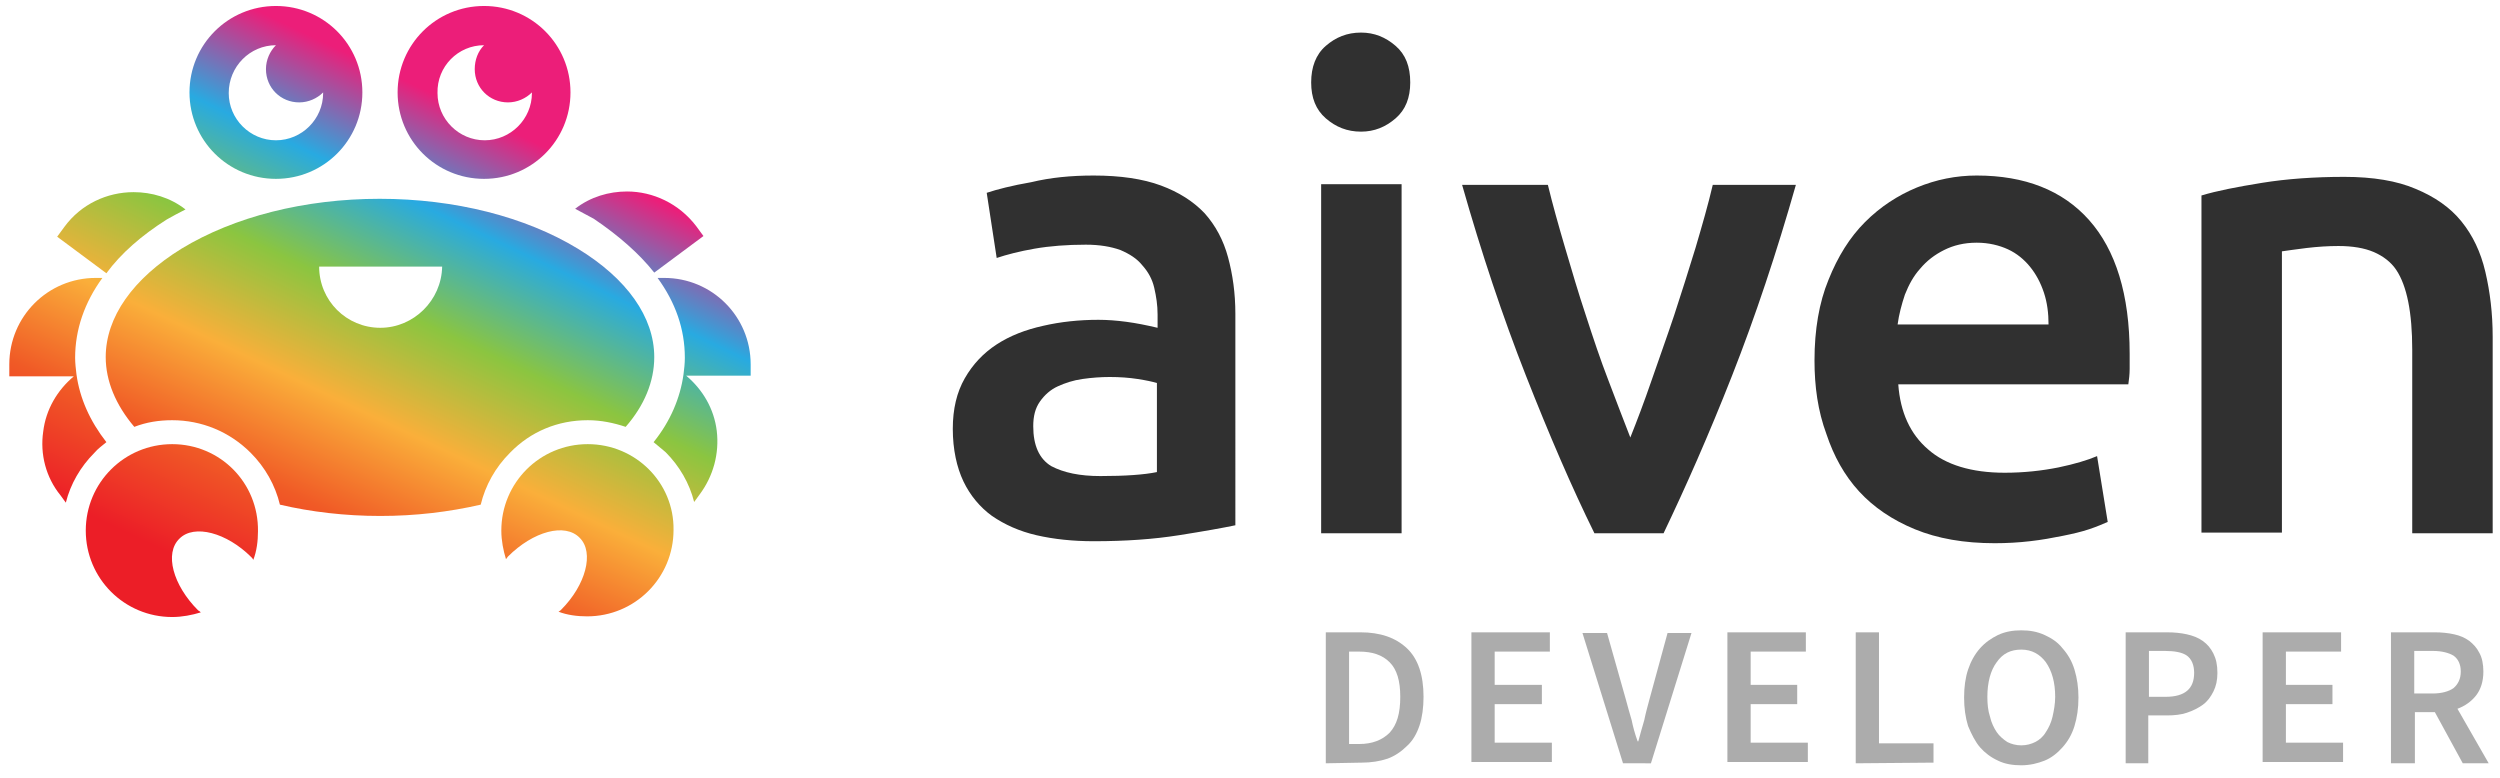 <?xml version="1.0" encoding="utf-8"?>
<!-- Generator: Adobe Illustrator 26.3.1, SVG Export Plug-In . SVG Version: 6.00 Build 0)  -->
<svg version="1.1" id="Layer_1" xmlns="http://www.w3.org/2000/svg" xmlns:xlink="http://www.w3.org/1999/xlink" x="0px" y="0px"
	 viewBox="0 0 376 117" style="enable-background:new 0 0 376 117;" xml:space="preserve">
<style type="text/css">
	.st0{fill:#303030;}
	.st1{opacity:0.4;}
	.st2{fill:url(#SVGID_1_);}
	.st3{fill:url(#SVGID_00000054983478687316269510000008883368084830312854_);}
	.st4{fill:url(#SVGID_00000180329776097356421110000013532086211841757356_);}
	.st5{fill:url(#SVGID_00000077326172142133118480000002614061330196228029_);}
	.st6{fill:url(#SVGID_00000036932789015093635800000011084565349143081139_);}
	.st7{fill:url(#SVGID_00000170275070526709800500000007179327592593623433_);}
	.st8{fill:url(#SVGID_00000077307466821153578920000015256318216466297783_);}
	.st9{fill:url(#SVGID_00000037694413705941367480000016923867906628723080_);}
	.st10{fill:url(#SVGID_00000087384429676092010090000006599523627310221722_);}
</style>
<g>
	<path class="st0" d="M164.5,26.4c4,0,7.4,0.5,10.1,1.5c2.7,1,4.9,2.4,6.6,4.2c1.6,1.8,2.8,4,3.5,6.6s1.1,5.4,1.1,8.5V79
		c-1.9,0.4-4.7,0.9-8.5,1.5s-8,0.9-12.8,0.9c-3.1,0-6-0.3-8.6-0.9s-4.8-1.6-6.7-2.9c-1.8-1.3-3.3-3.1-4.3-5.2s-1.6-4.8-1.6-7.9
		c0-3,0.6-5.5,1.8-7.6s2.8-3.8,4.8-5.1s4.3-2.2,7-2.8c2.6-0.6,5.4-0.9,8.3-0.9c1.3,0,2.7,0.1,4.2,0.3s3,0.5,4.7,0.9v-2
		c0-1.4-0.2-2.7-0.5-4s-0.9-2.4-1.8-3.4c-0.8-1-1.9-1.7-3.3-2.3c-1.4-0.5-3.1-0.8-5.2-0.8c-2.8,0-5.4,0.2-7.7,0.6
		c-2.3,0.4-4.2,0.9-5.7,1.4l-1.5-9.8c1.5-0.5,3.8-1.1,6.7-1.6C158,26.7,161.1,26.4,164.5,26.4z M165.5,71.6c3.7,0,6.6-0.2,8.5-0.6
		V57.6c-0.7-0.2-1.6-0.4-2.9-0.6c-1.3-0.2-2.7-0.3-4.2-0.3c-1.3,0-2.7,0.1-4.1,0.3c-1.4,0.2-2.6,0.6-3.7,1.1c-1.1,0.5-2,1.3-2.7,2.3
		s-1,2.2-1,3.7c0,2.9,0.9,4.9,2.7,6C160,71.1,162.4,71.6,165.5,71.6z"/>
	<path class="st0" d="M212.1,12.4c0,2.3-0.7,4.1-2.2,5.4s-3.2,2-5.2,2c-2.1,0-3.8-0.7-5.3-2s-2.2-3.1-2.2-5.4s0.7-4.2,2.2-5.5
		s3.2-2,5.3-2c2,0,3.7,0.7,5.2,2C211.4,8.2,212.1,10,212.1,12.4z M210.8,80.2h-12.1V27.7h12.1V80.2z"/>
	<path class="st0" d="M239.8,80.2c-3.4-6.9-6.8-14.8-10.3-23.7s-6.7-18.5-9.6-28.7h12.9c0.7,2.9,1.6,6.1,2.6,9.5s2,6.8,3.1,10.1
		c1.1,3.4,2.2,6.7,3.4,9.8c1.2,3.2,2.3,6,3.3,8.6c1-2.5,2.1-5.4,3.2-8.6c1.1-3.2,2.3-6.5,3.4-9.8c1.1-3.4,2.2-6.8,3.2-10.1
		c1-3.4,1.9-6.5,2.6-9.5h12.5c-2.9,10.2-6.1,19.8-9.6,28.7s-7,16.8-10.3,23.7H239.8z"/>
	<path class="st0" d="M272.9,54.2c0-4.6,0.7-8.7,2.1-12.1c1.4-3.5,3.2-6.4,5.5-8.7s4.9-4,7.8-5.2s5.9-1.8,9-1.8
		c7.2,0,12.9,2.2,16.9,6.7s6.1,11.2,6.1,20.1c0,0.7,0,1.4,0,2.3c0,0.8-0.1,1.6-0.2,2.3h-34.6c0.3,4.2,1.8,7.5,4.5,9.8
		c2.6,2.3,6.5,3.5,11.5,3.5c2.9,0,5.6-0.3,8.1-0.8c2.4-0.5,4.4-1.1,5.8-1.7l1.6,9.9c-0.7,0.3-1.6,0.7-2.8,1.1c-1.2,0.4-2.5,0.7-4,1
		s-3.1,0.6-4.9,0.8c-1.7,0.2-3.5,0.3-5.3,0.3c-4.6,0-8.6-0.7-12-2.1s-6.2-3.3-8.4-5.7c-2.2-2.4-3.8-5.3-4.9-8.6
		C273.4,61.8,272.9,58.1,272.9,54.2z M308.1,48.8c0-1.7-0.2-3.3-0.7-4.8s-1.2-2.8-2.1-3.9c-0.9-1.1-2-2-3.3-2.6s-2.9-1-4.7-1
		c-1.9,0-3.5,0.4-4.9,1.1c-1.4,0.7-2.6,1.6-3.6,2.8c-1,1.1-1.7,2.4-2.3,3.9c-0.5,1.5-0.9,3-1.1,4.5H308.1z"/>
	<path class="st0" d="M331.1,29.4c2.3-0.7,5.4-1.3,9.1-1.9s7.9-0.9,12.4-0.9c4.3,0,7.9,0.6,10.7,1.8c2.9,1.2,5.2,2.8,6.9,4.9
		c1.7,2.1,2.9,4.6,3.6,7.6s1.1,6.2,1.1,9.8v29.5h-12.1V52.6c0-2.8-0.2-5.2-0.6-7.2s-1-3.6-1.8-4.8s-2-2.1-3.4-2.7
		c-1.4-0.6-3.2-0.9-5.3-0.9c-1.5,0-3.1,0.1-4.8,0.3c-1.7,0.2-2.9,0.4-3.7,0.5v42.3h-12.1L331.1,29.4L331.1,29.4z"/>
</g>
<g class="st1">
	<path class="st0" d="M199.4,114.8V95.1h5.2c3,0,5.3,0.8,7,2.4s2.5,4.1,2.5,7.3c0,1.6-0.2,3.1-0.6,4.3c-0.4,1.2-1,2.3-1.9,3.1
		c-0.8,0.8-1.8,1.5-2.9,1.9c-1.2,0.4-2.5,0.6-3.9,0.6L199.4,114.8L199.4,114.8z M202.9,111.9h1.5c2,0,3.5-0.6,4.6-1.7
		c1.1-1.2,1.6-2.9,1.6-5.4c0-2.4-0.5-4.1-1.6-5.2s-2.6-1.6-4.6-1.6h-1.5V111.9z"/>
	<path class="st0" d="M221.3,114.8V95.1h11.8V98h-8.3v5h7.1v2.9h-7.1v5.8h8.6v2.9h-12.1V114.8z"/>
	<path class="st0" d="M244.1,114.8L238,95.2h3.7l2.8,9.9c0.3,1.1,0.6,2.2,0.9,3.2c0.2,1,0.5,2.1,0.9,3.2h0.1
		c0.3-1.1,0.6-2.2,0.9-3.2c0.2-1,0.5-2.1,0.8-3.2l2.7-9.9h3.6l-6.1,19.6C248.3,114.8,244.1,114.8,244.1,114.8z"/>
	<path class="st0" d="M259.8,114.8V95.1h11.8V98h-8.3v5h7v2.9h-7v5.8h8.6v2.9h-12.1V114.8z"/>
	<path class="st0" d="M279.1,114.8V95.1h3.5v16.7h8.2v2.9L279.1,114.8L279.1,114.8z"/>
	<path class="st0" d="M304,115.1c-1.3,0-2.5-0.2-3.5-0.7c-1.1-0.5-2-1.2-2.7-2s-1.3-2-1.8-3.2c-0.4-1.3-0.6-2.7-0.6-4.3
		c0-1.6,0.2-3,0.6-4.2s1-2.3,1.8-3.2c0.8-0.9,1.7-1.5,2.7-2c1.1-0.5,2.2-0.7,3.5-0.7s2.4,0.2,3.5,0.7s2,1.1,2.7,2
		c0.8,0.9,1.4,1.9,1.8,3.2s0.6,2.7,0.6,4.2c0,1.6-0.2,3-0.6,4.3s-1,2.3-1.8,3.2c-0.8,0.9-1.7,1.6-2.7,2S305.3,115.1,304,115.1z
		 M304,112.1c0.8,0,1.5-0.2,2.1-0.5s1.2-0.8,1.6-1.5c0.4-0.6,0.8-1.4,1-2.3s0.4-1.9,0.4-3c0-2.2-0.5-3.9-1.4-5.2
		c-0.9-1.2-2.1-1.9-3.7-1.9s-2.8,0.6-3.7,1.9c-0.9,1.2-1.4,3-1.4,5.2c0,1.1,0.1,2.1,0.4,3c0.2,0.9,0.6,1.7,1,2.3
		c0.4,0.6,1,1.1,1.6,1.5C302.5,111.9,303.2,112.1,304,112.1z"/>
	<path class="st0" d="M319.7,114.8V95.1h6.2c1.1,0,2.1,0.1,3,0.3c0.9,0.2,1.7,0.5,2.4,1c0.7,0.5,1.2,1.1,1.6,1.9s0.6,1.7,0.6,2.9
		c0,1.1-0.2,2-0.6,2.8s-0.9,1.5-1.6,2s-1.5,0.9-2.4,1.2c-0.9,0.3-1.9,0.4-3,0.4h-2.8v7.2H319.7z M323.2,104.8h2.5
		c2.9,0,4.3-1.2,4.3-3.6c0-1.2-0.4-2.1-1.1-2.6s-1.9-0.7-3.3-0.7h-2.4V104.8z"/>
	<path class="st0" d="M340.3,114.8V95.1h11.8V98h-8.3v5h7v2.9h-7v5.8h8.6v2.9h-12.1V114.8z"/>
	<path class="st0" d="M359.6,114.8V95.1h6.6c1,0,2,0.1,2.9,0.3c0.9,0.2,1.6,0.5,2.3,1c0.6,0.5,1.1,1,1.5,1.8
		c0.4,0.7,0.6,1.7,0.6,2.8c0,1.5-0.4,2.7-1.1,3.6s-1.7,1.6-2.8,2l4.7,8.2h-3.9l-4.2-7.7h-3v7.7H359.6z M363.1,104.3h2.8
		c1.3,0,2.4-0.3,3.1-0.8c0.7-0.6,1.1-1.4,1.1-2.5s-0.4-1.9-1.1-2.4c-0.7-0.4-1.7-0.7-3.1-0.7h-2.8V104.3z"/>
</g>
<g>
	
		<linearGradient id="SVGID_1_" gradientUnits="userSpaceOnUse" x1="39.914" y1="27.989" x2="73.981" y2="99.674" gradientTransform="matrix(1 0 0 -1 0 118)">
		<stop  offset="0" style="stop-color:#EC1E27"/>
		<stop  offset="0.2" style="stop-color:#F05A26"/>
		<stop  offset="0.4" style="stop-color:#FAAF3A"/>
		<stop  offset="0.6" style="stop-color:#8BC540"/>
		<stop  offset="0.8" style="stop-color:#28AAE1"/>
		<stop  offset="1" style="stop-color:#EC1E79"/>
	</linearGradient>
	<path class="st2" d="M88.4,63.2c2,0,3.9,0.4,5.7,1c2.8-3.2,4.3-6.8,4.3-10.5c0-6-4.1-11.8-11.5-16.3c-7.9-4.8-18.5-7.5-29.8-7.5
		l0,0c-11.3,0-21.9,2.7-29.8,7.5C20,41.9,15.9,47.7,15.9,53.7c0,3.6,1.5,7.2,4.3,10.5c1.8-0.7,3.7-1,5.7-1c4.4,0,8.6,1.7,11.8,4.9
		c2.2,2.2,3.7,4.9,4.4,7.8c4.7,1.1,9.8,1.7,15.1,1.7s10.3-0.6,15.1-1.7c0.7-2.9,2.2-5.6,4.4-7.8C79.8,64.9,83.9,63.2,88.4,63.2z
		 M57.2,49.3c-5.1,0-9.2-4.1-9.2-9.2h18.5C66.4,45.2,62.2,49.3,57.2,49.3z"/>
	
		<linearGradient id="SVGID_00000029043856012734216690000004873708941933501346_" gradientUnits="userSpaceOnUse" x1="0.352" y1="46.791" x2="34.42" y2="118.475" gradientTransform="matrix(1 0 0 -1 0 118)">
		<stop  offset="0" style="stop-color:#EC1E27"/>
		<stop  offset="0.2" style="stop-color:#F05A26"/>
		<stop  offset="0.4" style="stop-color:#FAAF3A"/>
		<stop  offset="0.6" style="stop-color:#8BC540"/>
		<stop  offset="0.8" style="stop-color:#28AAE1"/>
		<stop  offset="1" style="stop-color:#EC1E79"/>
	</linearGradient>
	<path style="fill:url(#SVGID_00000029043856012734216690000004873708941933501346_);" d="M25.1,33c0.9-0.5,1.8-1,2.8-1.5l0,0
		c-2.3-1.8-5.1-2.6-7.8-2.6c-4,0-7.9,1.8-10.4,5.2l-1.1,1.5l7.4,5.5C18.2,38.1,21.3,35.4,25.1,33z"/>
	
		<linearGradient id="SVGID_00000152260875652058178990000003106669424939668130_" gradientUnits="userSpaceOnUse" x1="2.495" y1="45.772" x2="36.563" y2="117.456" gradientTransform="matrix(1 0 0 -1 0 118)">
		<stop  offset="0" style="stop-color:#EC1E27"/>
		<stop  offset="0.2" style="stop-color:#F05A26"/>
		<stop  offset="0.4" style="stop-color:#FAAF3A"/>
		<stop  offset="0.6" style="stop-color:#8BC540"/>
		<stop  offset="0.8" style="stop-color:#28AAE1"/>
		<stop  offset="1" style="stop-color:#EC1E79"/>
	</linearGradient>
	<path style="fill:url(#SVGID_00000152260875652058178990000003106669424939668130_);" d="M16,66.5c-2.5-3.2-4-6.6-4.5-10.2
		c-0.1-0.8-0.2-1.7-0.2-2.5c0-4.2,1.4-8.3,4.1-12h-1c-7.2,0-13,5.8-13,13v1.8h9.7c-2.5,2.1-4.2,5-4.6,8.3c-0.5,3.4,0.4,6.9,2.6,9.6
		l0.8,1.1c0.7-2.8,2.2-5.4,4.3-7.5C14.7,67.5,15.4,67,16,66.5z"/>
	
		<linearGradient id="SVGID_00000019673729877166515840000004683877860435574148_" gradientUnits="userSpaceOnUse" x1="63.861" y1="16.608" x2="97.929" y2="88.293" gradientTransform="matrix(1 0 0 -1 0 118)">
		<stop  offset="0" style="stop-color:#EC1E27"/>
		<stop  offset="0.2" style="stop-color:#F05A26"/>
		<stop  offset="0.4" style="stop-color:#FAAF3A"/>
		<stop  offset="0.6" style="stop-color:#8BC540"/>
		<stop  offset="0.8" style="stop-color:#28AAE1"/>
		<stop  offset="1" style="stop-color:#EC1E79"/>
	</linearGradient>
	<path style="fill:url(#SVGID_00000019673729877166515840000004683877860435574148_);" d="M98.4,41l7.4-5.5l-1.1-1.5
		c-2.6-3.4-6.5-5.2-10.4-5.2c-2.7,0-5.5,0.8-7.8,2.6l0,0c0.9,0.5,1.9,1,2.8,1.5C93,35.4,96.1,38.1,98.4,41z"/>
	
		<linearGradient id="SVGID_00000067946600066728016600000003432424478279823284_" gradientUnits="userSpaceOnUse" x1="78.353" y1="9.721" x2="112.421" y2="81.405" gradientTransform="matrix(1 0 0 -1 0 118)">
		<stop  offset="0" style="stop-color:#EC1E27"/>
		<stop  offset="0.2" style="stop-color:#F05A26"/>
		<stop  offset="0.4" style="stop-color:#FAAF3A"/>
		<stop  offset="0.6" style="stop-color:#8BC540"/>
		<stop  offset="0.8" style="stop-color:#28AAE1"/>
		<stop  offset="1" style="stop-color:#EC1E79"/>
	</linearGradient>
	<path style="fill:url(#SVGID_00000067946600066728016600000003432424478279823284_);" d="M112.9,54.8c0-7.2-5.8-13-13-13h-1
		c2.7,3.7,4.1,7.7,4.1,12c0,0.9-0.1,1.7-0.2,2.5c-0.5,3.6-2,7.1-4.5,10.2c0.6,0.5,1.2,1,1.8,1.5c2.1,2.1,3.6,4.7,4.3,7.5l0.8-1.1
		c2.1-2.8,3-6.2,2.6-9.6c-0.4-3.3-2.1-6.2-4.6-8.3h9.7C112.9,56.5,112.9,54.8,112.9,54.8z"/>
	
		<linearGradient id="SVGID_00000181801015115427554080000010234039403719016849_" gradientUnits="userSpaceOnUse" x1="11.701" y1="41.397" x2="45.768" y2="113.082" gradientTransform="matrix(1 0 0 -1 0 118)">
		<stop  offset="0" style="stop-color:#EC1E27"/>
		<stop  offset="0.2" style="stop-color:#F05A26"/>
		<stop  offset="0.4" style="stop-color:#FAAF3A"/>
		<stop  offset="0.6" style="stop-color:#8BC540"/>
		<stop  offset="0.8" style="stop-color:#28AAE1"/>
		<stop  offset="1" style="stop-color:#EC1E79"/>
	</linearGradient>
	<path style="fill:url(#SVGID_00000181801015115427554080000010234039403719016849_);" d="M41.5,26.9c7.2,0,13-5.8,13-13
		s-5.8-13-13-13s-13,5.8-13,13S34.3,26.9,41.5,26.9z M41.5,6.8L41.5,6.8C40.6,7.7,40,9,40,10.4c0,2.8,2.2,5,5,5
		c1.4,0,2.7-0.6,3.6-1.5c0,0,0,0,0,0.1c0,3.9-3.2,7.1-7.1,7.1s-7.1-3.2-7.1-7.1C34.4,10,37.6,6.8,41.5,6.8z"/>
	
		<linearGradient id="SVGID_00000147211257573941351290000011928686501619165076_" gradientUnits="userSpaceOnUse" x1="37.234" y1="29.263" x2="71.302" y2="100.947" gradientTransform="matrix(1 0 0 -1 0 118)">
		<stop  offset="0.2" style="stop-color:#F05A26"/>
		<stop  offset="0.4" style="stop-color:#FAAF3A"/>
		<stop  offset="0.6" style="stop-color:#8BC540"/>
		<stop  offset="0.8" style="stop-color:#28AAE1"/>
		<stop  offset="1" style="stop-color:#EC1E79"/>
	</linearGradient>
	<path style="fill:url(#SVGID_00000147211257573941351290000011928686501619165076_);" d="M72.8,26.9c7.2,0,13-5.8,13-13
		s-5.8-13-13-13s-13,5.8-13,13C59.8,21.1,65.6,26.9,72.8,26.9z M72.8,6.8L72.8,6.8c-0.9,0.9-1.4,2.2-1.4,3.6c0,2.8,2.2,5,5,5
		c1.4,0,2.7-0.6,3.6-1.5c0,0,0,0,0,0.1c0,3.9-3.2,7.1-7.1,7.1s-7.1-3.2-7.1-7.1C65.7,10,68.9,6.8,72.8,6.8z"/>
	
		<linearGradient id="SVGID_00000165933110211703316920000006203880379841392275_" gradientUnits="userSpaceOnUse" x1="24.477" y1="35.325" x2="58.545" y2="107.01" gradientTransform="matrix(1 0 0 -1 0 118)">
		<stop  offset="0" style="stop-color:#EC1E27"/>
		<stop  offset="0.2" style="stop-color:#F05A26"/>
		<stop  offset="0.4" style="stop-color:#FAAF3A"/>
		<stop  offset="0.6" style="stop-color:#8BC540"/>
		<stop  offset="0.8" style="stop-color:#28AAE1"/>
		<stop  offset="1" style="stop-color:#EC1E79"/>
	</linearGradient>
	<path style="fill:url(#SVGID_00000165933110211703316920000006203880379841392275_);" d="M25.9,66.8c-7.2,0-13,5.8-13,13
		s5.8,13,13,13c1.5,0,3-0.3,4.3-0.7c-0.1-0.1-0.2-0.2-0.4-0.3C26,88,24.7,83.2,27,81c2.2-2.2,7.1-0.9,10.8,2.8
		c0.1,0.1,0.2,0.2,0.3,0.4c0.5-1.3,0.7-2.8,0.7-4.3C38.9,72.6,33.1,66.8,25.9,66.8z"/>
	
		<linearGradient id="SVGID_00000090295148540910359750000010016488348203249308_" gradientUnits="userSpaceOnUse" x1="75.448" y1="11.102" x2="109.516" y2="82.786" gradientTransform="matrix(1 0 0 -1 0 118)">
		<stop  offset="0" style="stop-color:#EC1E27"/>
		<stop  offset="0.2" style="stop-color:#F05A26"/>
		<stop  offset="0.4" style="stop-color:#FAAF3A"/>
		<stop  offset="0.6" style="stop-color:#8BC540"/>
		<stop  offset="0.8" style="stop-color:#28AAE1"/>
		<stop  offset="1" style="stop-color:#EC1E79"/>
	</linearGradient>
	<path style="fill:url(#SVGID_00000090295148540910359750000010016488348203249308_);" d="M88.4,66.8c-7.2,0-13,5.8-13,13
		c0,1.5,0.3,3,0.7,4.3c0.1-0.1,0.2-0.3,0.3-0.4c3.8-3.8,8.6-5.1,10.8-2.8c2.2,2.2,0.9,7.1-2.8,10.8c-0.1,0.1-0.2,0.2-0.4,0.3
		c1.3,0.5,2.8,0.7,4.3,0.7c7.2,0,13-5.8,13-13C101.4,72.6,95.6,66.8,88.4,66.8z"/>
</g>
</svg>
